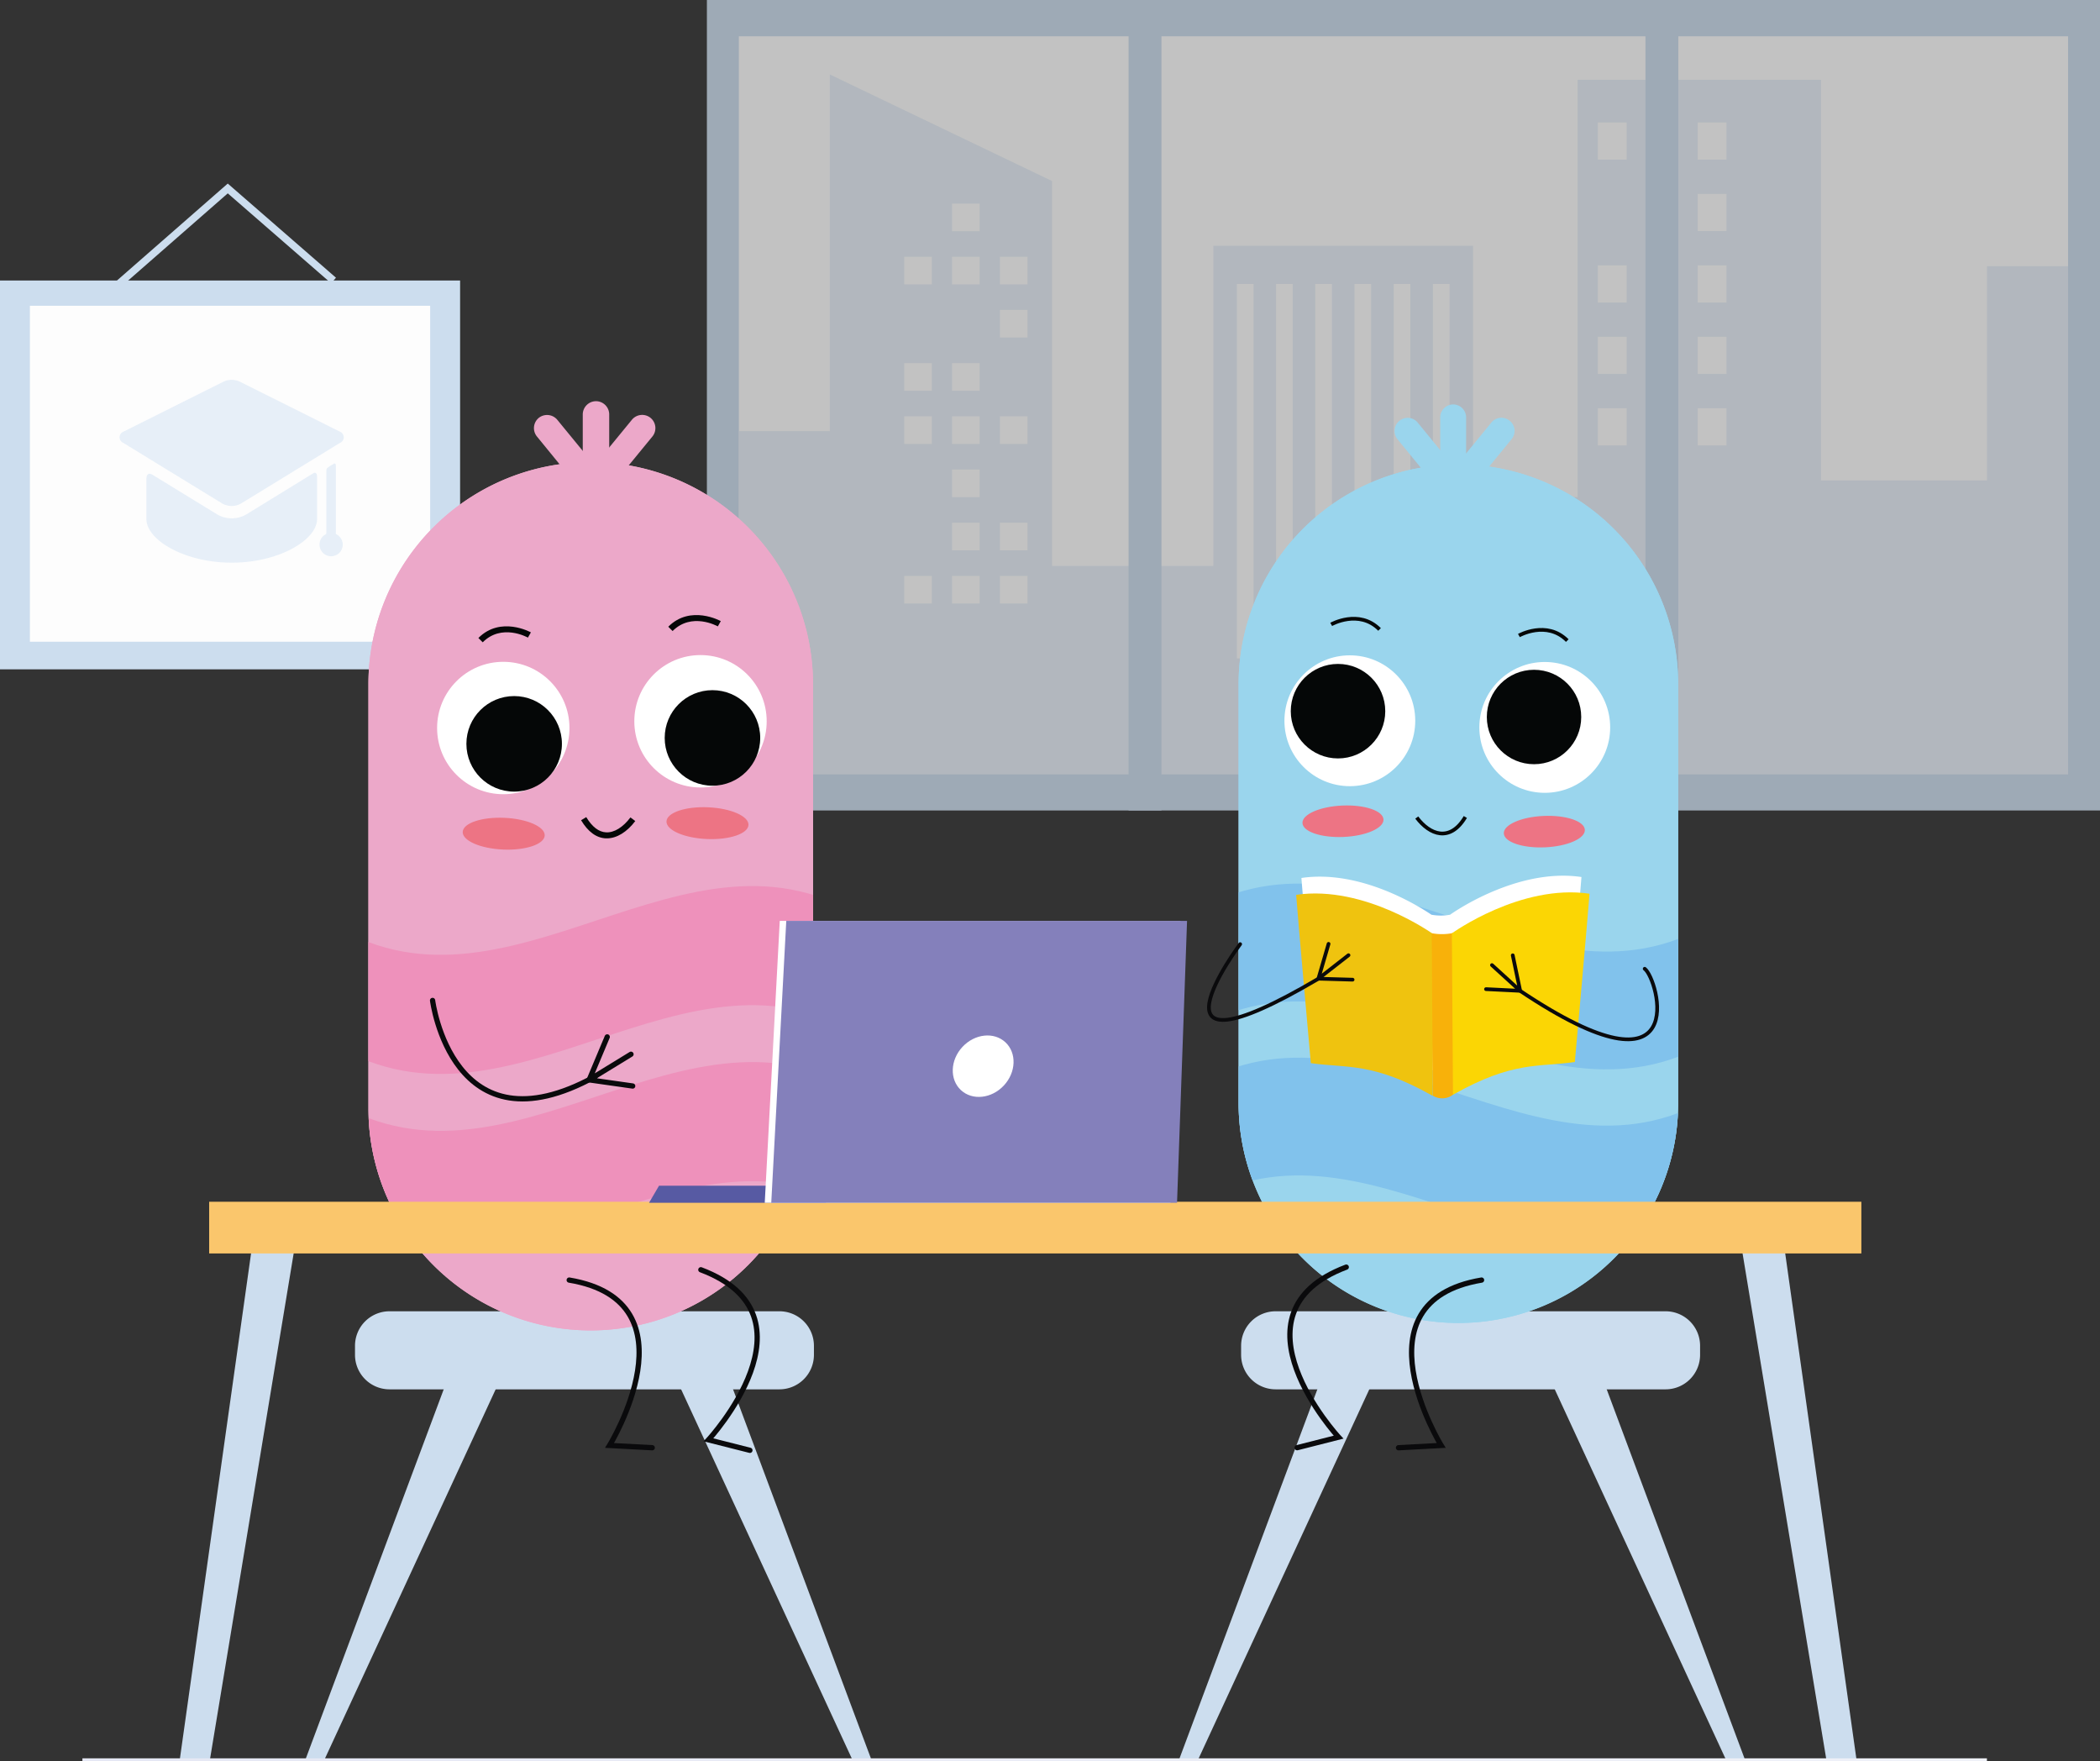 <svg id="Layer_1" data-name="Layer 1" xmlns="http://www.w3.org/2000/svg" viewBox="0 0 486.73 408.14"><rect x="0" y="0" width="486.73" height="408.14" fill="#333333" stroke="none"/><defs><clipPath id="clip-path" transform="translate(-31.45 -42.37)"><path class="cls-1" d="M202.7 50.79h308.08v170.98H202.7z"/></clipPath><clipPath id="clip-path-2" transform="translate(-31.45 -42.37)"><path class="cls-1" d="M369.47 150a50.94 50.94 0 00-50.94 51v97a50.94 50.94 0 0050.94 50.94A50.94 50.94 0 00420.41 298v-97a50.94 50.94 0 00-50.94-51z"/></clipPath><clipPath id="clip-path-5" transform="translate(-31.45 -42.37)"><path class="cls-1" d="M168.36 149.45A51.53 51.53 0 01219.89 201v98.14a51.52 51.52 0 01-51.53 51.52 51.51 51.51 0 01-51.52-51.52V201a51.51 51.51 0 0151.52-51.55z"/></clipPath><linearGradient id="linear-gradient" x1="50.55" y1="25.83" x2="491.97" y2="25.83" gradientTransform="matrix(1 0 0 -1 -31.45 433.63)" gradientUnits="userSpaceOnUse"><stop offset="0" stop-color="#e5e7f4"/><stop offset="1" stop-color="#eff1f8"/></linearGradient><style>.cls-1,.cls-15,.cls-18,.cls-19{fill:none}.cls-3{fill:#cde}.cls-4{fill:#fff}.cls-28{fill:#e0ebf7}.cls-15,.cls-18,.cls-19{stroke-miterlimit:10}.cls-9{fill:#9ad5ed}.cls-10{clip-path:url(#clip-path-2)}.cls-11{fill:#81c2ec}.cls-15,.cls-19{stroke:#0a0a0c;stroke-linecap:round}.cls-15,.cls-18{stroke-width:.86px}.cls-16{fill:#050707}.cls-17{fill:#ed7484}.cls-18{stroke:#050707}.cls-19{stroke-width:1.22px}.cls-20{fill:#eca8c9}.cls-21{clip-path:url(#clip-path-5)}.cls-22{fill:#ee91bb}</style></defs><g opacity=".7"><path class="cls-3" d="M163.84 0h322.89v187.81H163.84z"/><path class="cls-4" d="M171.25 8.41h308.08v170.98H171.25z"/><g clip-path="url(#clip-path)"><path style="isolation:isolate" opacity=".75" fill="#e0ebf7" d="M422.07 111.33V18.5h-56.41v96.7h-24.24V56.95h-60.19v74.2h-37.39v-89.2l-51.51-24.7v82.66h-29.45v82.65h323.17V61.68h-25.5v49.65h-38.48z"/><path class="cls-4" d="M231.75 59.5h6.4v6.4h-6.4zm0 12.32h6.4v6.4h-6.4zm0 24.65h6.4v6.4h-6.4zm0 24.65h6.4v6.4h-6.4zm0 12.33h6.4v6.4h-6.4zm-11.09-86.27h6.4v6.4h-6.4zm0 12.32h6.4v6.4h-6.4zm0 24.65h6.4v6.4h-6.4zm0 12.32h6.4v6.4h-6.4zm0 12.33h6.4v6.4h-6.4zm0 12.32h6.4v6.4h-6.4zm0 12.33h6.4v6.4h-6.4zM209.58 59.5h6.4v6.4h-6.4zm0 24.65h6.4v6.4h-6.4zm0 12.32h6.4v6.4h-6.4zm0 36.98h6.4v6.4h-6.4zm183.9-105.06h6.68v8.6h-6.68zm0 16.55h6.68v8.6h-6.68zm0 16.56h6.68v8.6h-6.68zm0 16.55h6.68v8.6h-6.68zm0 16.56h6.68v8.6h-6.68zm-11.57-66.22h6.68v8.6h-6.68zm0 16.55h6.68v8.6h-6.68zm0 49.67h6.68v8.6h-6.68zm-11.57-66.22h6.68v8.6h-6.68zm0 33.11h6.68v8.6h-6.68zm0 16.55h6.68v8.6h-6.68zm0 16.56h6.68v8.6h-6.68zM286.68 65.8h3.86v86.76h-3.86zm9.08 0h3.86v86.76h-3.86zm9.09 0h3.86v86.76h-3.86zm9.09 0h3.86v86.76h-3.86zm9.09 0h3.86v86.76h-3.86zm9.09 0h3.86v86.76h-3.86z"/></g><path class="cls-3" d="M381.38 0H389v187.81h-7.62zm-119.8 0h7.62v187.81h-7.62z"/></g><path class="cls-3" d="M0 65h106.64v90.11H0z"/><path fill="#fdfdfd" d="M6.93 70.86H99.7v77.85H6.93z"/><path stroke-miterlimit="10" stroke="#cde" stroke-width="1.71" fill="none" d="M27.19 66.07l25.6-22.4L77.31 65"/><path class="cls-3" d="M417.49 364.32h-90.38a8 8 0 01-8-8v-2.09a8 8 0 018-8h90.38a8 8 0 018 8v2.09a8 8 0 01-8 8z" transform="translate(-31.45 -42.37)"/><path class="cls-9" d="M369.47 150a50.94 50.94 0 00-50.94 51v97a50.94 50.94 0 0050.94 50.94A50.94 50.94 0 00420.41 298v-97a50.94 50.94 0 00-50.94-51z" transform="translate(-31.45 -42.37)"/><path class="cls-9" d="M369.47 150a50.94 50.94 0 00-50.94 51v97a50.94 50.94 0 0050.94 50.94A50.94 50.94 0 00420.41 298v-97a50.94 50.94 0 00-50.94-51z" transform="translate(-31.45 -42.37)"/><g class="cls-10"><path class="cls-11" d="M306.29 282.3c41.24-27.29 82.47 27.29 123.71 0V255c-41.24 27.29-82.47-27.29-123.71 0z" transform="translate(-31.45 -42.37)"/></g><g class="cls-10"><path class="cls-11" d="M306.29 322.63c41.24-27.29 82.47 27.28 123.71 0v-27.29c-41.24 27.29-82.47-27.29-123.71 0z" transform="translate(-31.45 -42.37)"/></g><g class="cls-10"><path class="cls-4" d="M333.09 245.82c14-2.06 27.89 7 30.14 8.52a12.14 12.14 0 004.31 0s15.23-11 30.45-8.74c-.25 3.74-3.24 37.2-3.24 37.2-8 1.14-13.72-.25-26.93 7.22a4 4 0 01-4.49.25c-13.24-7.49-18.94-6.1-27-7.24 0-.03-2.99-33.47-3.24-37.21z" transform="translate(-31.45 -42.37)"/><path d="M331.87 249.73c.26 3.93 3.4 39 3.4 39 8.41 1.2 14.38-.26 28.24 7.58l.26-37.39s-15.95-11.54-31.9-9.19z" transform="translate(-31.45 -42.37)" fill="#efc30f"/><path d="M368 258.62a13 13 0 01-4.71 0l.26 37.66a4.16 4.16 0 004.71-.26c.57.44 1.74-39.22-.26-37.4z" transform="translate(-31.45 -42.37)" fill="#f8b10a"/><path d="M399.86 249.47c-.26 3.93-3.4 39-3.4 39-8.4 1.2-14.38-.26-28.24 7.58l-.26-37.4s15.95-11.53 31.9-9.18z" transform="translate(-31.45 -42.37)" fill="#fbd604"/></g><path class="cls-15" d="M318.89 261.15s-25.1 33.5 18.17 8" transform="translate(-31.45 -42.37)"/><path class="cls-15" d="M307.93 218.72l-2.36 8.07 7.93.23m-.95-5.67l-6.98 5.44"/><path class="cls-15" d="M412.65 266.86c3.16 2.29 11.45 32.13-28.89 5.1" transform="translate(-31.45 -42.37)"/><path class="cls-15" d="M350.62 221.37l1.72 8.23-7.92-.39m1.38-5.57l6.54 5.96"/><path class="cls-9" d="M368.26 156.38a3 3 0 003-3v-14.29a3 3 0 00-3-3 3 3 0 00-3 3v14.26a3 3 0 003 3.03z" transform="translate(-31.45 -42.37)"/><path class="cls-9" d="M368.64 155.59a3.06 3.06 0 00.42-4.27l-9-11a3 3 0 00-4.27-.42 3 3 0 00-.42 4.27l9 11a3 3 0 004.27.42z" transform="translate(-31.45 -42.37)"/><path class="cls-9" d="M381.37 139.88a3 3 0 01.42 4.27l-9 11a3 3 0 01-4.27.42 3 3 0 01-.42-4.27l9-11a3 3 0 014.27-.42z" transform="translate(-31.45 -42.37)"/><circle class="cls-4" cx="358.04" cy="168.56" r="15.16"/><circle class="cls-16" cx="355.55" cy="166.15" r="10.94"/><ellipse class="cls-17" cx="389.38" cy="235.11" rx="9.4" ry="3.64" transform="rotate(-2.52 -590.156 928.611)"/><path class="cls-18" d="M371.08 231.69c-3.58 6-8.28 4.09-11.26.13" transform="translate(-31.45 -42.37)"/><circle class="cls-4" cx="312.86" cy="167.02" r="15.16"/><circle class="cls-16" cx="310.12" cy="164.8" r="10.95"/><ellipse class="cls-17" cx="342.71" cy="232.7" rx="9.4" ry="3.64" transform="rotate(-2.52 -636.728 926.222)"/><path class="cls-18" d="M351.2 188.23c-4.79-4.8-11.21-1.17-11.21-1.17m54.72 3.75c-4.79-4.8-11.21-1.17-11.21-1.17" transform="translate(-31.45 -42.37)"/><path class="cls-19" d="M374.84 339c-29.84 5-9.36 38.32-9.36 38.32l-9.89.53" transform="translate(-31.45 -42.37)"/><path class="cls-3" d="M68.11 290.17l-9.81-.5-16.62 118h6.99l19.44-117.5zm335.73 0l9.82-.5 16.62 118h-6.99l-19.45-117.5zm-282.65 18.14l-13.57.85-36.8 98.51h4.42l45.95-99.36zm30.37 0l13.57.85 36.8 98.51h-4.42l-45.95-99.36z"/><path class="cls-3" d="M212.1 364.32h-90.37a8 8 0 01-8-8v-2.09a8 8 0 018-8h90.37a8 8 0 018 8v2.09a8 8 0 01-8 8z" transform="translate(-31.45 -42.37)"/><path class="cls-20" d="M168.36 149.45A51.53 51.53 0 01219.89 201v98.14a51.52 51.52 0 01-51.53 51.52 51.51 51.51 0 01-51.52-51.52V201a51.51 51.51 0 0151.52-51.55z" transform="translate(-31.45 -42.37)"/><path class="cls-20" d="M168.36 149.45A51.53 51.53 0 01219.89 201v98.14a51.52 51.52 0 01-51.53 51.52 51.51 51.51 0 01-51.52-51.52V201a51.51 51.51 0 0151.52-51.55z" transform="translate(-31.45 -42.37)"/><g class="cls-21"><path class="cls-22" d="M232.27 283.27c-41.71-27.61-83.42 27.6-125.13 0v-27.61c41.71 27.61 83.42-27.6 125.13 0z" transform="translate(-31.45 -42.37)"/></g><g class="cls-21"><path class="cls-22" d="M232.27 324.06c-41.71-27.61-83.42 27.6-125.13 0v-27.61c41.71 27.61 83.42-27.6 125.13 0z" transform="translate(-31.45 -42.37)"/></g><path class="cls-20" d="M169.59 155.89a3.08 3.08 0 01-3.07-3.07v-14.41a3.08 3.08 0 013.07-3.07 3.07 3.07 0 013.06 3.07v14.41a3.07 3.07 0 01-3.06 3.07z" transform="translate(-31.45 -42.37)"/><path class="cls-20" d="M169.21 155.1a3.08 3.08 0 01-.43-4.32l9.14-11.15a3.08 3.08 0 014.32-.42 3.07 3.07 0 01.42 4.31l-9.14 11.15a3.08 3.08 0 01-4.31.43z" transform="translate(-31.45 -42.37)"/><path class="cls-20" d="M156.32 139.21a3.07 3.07 0 00-.42 4.31l9.1 11.15a3.07 3.07 0 004.31.42 3.06 3.06 0 00.43-4.31l-9.14-11.15a3.08 3.08 0 00-4.28-.42z" transform="translate(-31.45 -42.37)"/><circle class="cls-4" cx="116.65" cy="168.7" r="15.34"/><circle class="cls-16" cx="119.17" cy="172.37" r="11.07"/><ellipse class="cls-17" cx="148.19" cy="235.54" rx="3.68" ry="9.51" transform="rotate(-87.48 110.341 230.793)"/><path class="cls-16" d="M172.12 236.64h-.27c-2.2-.11-4.12-1.53-5.72-4.2l1.2-.72c1.35 2.25 2.89 3.44 4.59 3.53 1.87.1 3.92-1.16 5.65-3.46l1.12.84c-1.93 2.56-4.31 4.01-6.57 4.01z" transform="translate(-31.45 -42.37)"/><circle class="cls-4" cx="162.36" cy="167.14" r="15.34"/><circle class="cls-16" cx="165.13" cy="171" r="11.07"/><ellipse class="cls-17" cx="195.41" cy="233.11" rx="3.68" ry="9.51" transform="rotate(-87.48 157.56 228.353)"/><path class="cls-16" d="M187.34 188.6l-1-1c5.16-5.17 12.1-1.34 12.17-1.3l-.68 1.22c-.24-.12-6.09-3.32-10.49 1.08zm-44.01 2.61l-1-1c5.15-5.17 12.1-1.34 12.17-1.3l-.69 1.21c-.23-.12-6.08-3.32-10.48 1.09z" transform="translate(-31.45 -42.37)"/><path fill="#fac66c" d="M48.48 278.48h382.94v11.98H48.48z"/><path class="cls-19" d="M163.38 339c29.83 5 9.35 38.32 9.35 38.32l9.89.53" transform="translate(-31.45 -42.37)"/><path fill="#575aa3" d="M191.43 278.72h-41l2.32-3.96h38.68v3.96z"/><path class="cls-4" d="M177.25 278.72h94.05l2.32-65.32h-92.89l-3.48 65.32z"/><path fill="#8480bb" d="M178.76 278.72h94.05l2.32-65.32h-92.89l-3.48 65.32z"/><ellipse class="cls-4" cx="259.33" cy="289.43" rx="7.57" ry="6.56" transform="rotate(-47.04 194.935 304.387)"/><path class="cls-19" d="M131.71 274.2s4.55 35.88 37.69 17.62" transform="translate(-31.45 -42.37)"/><path class="cls-19" d="M140.74 240.28l-4.18 9.95 10.08 1.43m-.39-7.36l-9.69 5.93"/><path class="cls-19" d="M193.89 336.61c28.31 10.68 1.77 39.41 1.77 39.41l9.6 2.43" transform="translate(-31.45 -42.37)"/><path class="cls-3" d="M323.68 308.31l-13.57.85-36.8 98.51h4.42l45.95-99.36zm30.37 0l13.57.85 36.79 98.51h-4.42l-45.94-99.36z"/><path stroke-width=".69" stroke="url(#linear-gradient)" stroke-miterlimit="10" fill="none" d="M19.1 407.8h441.42"/><path class="cls-19" d="M343.48 336c-28.31 10.68-1.78 39.4-1.78 39.4l-9.6 2.44" transform="translate(-31.45 -42.37)"/><g opacity=".75"><path class="cls-28" d="M88.5 161.6a6.76 6.76 0 01-6.67 0l-15.09-9.25s-1.36-.84-1.36 1.05v9.24c0 4.87 8.86 10.12 19.78 10.12s19.78-5.25 19.78-10.12v-9.76c0-1.51-1-.77-1-.77z" transform="translate(-31.45 -42.37)"/><path class="cls-28" d="M110.25 145a1.4 1.4 0 000-2.59l-23-11.49a4.45 4.45 0 00-4.22 0l-23 11.49a1.4 1.4 0 000 2.59l23 14.09a4.45 4.45 0 004.22 0m22.05 6.79v-15.57s0-.73-.42-.49a12.42 12.42 0 00-1.52.94c-.35.3-.27 1-.27 1v14.13a.43.43 0 01-.25.35 2.65 2.65 0 00-1.33 2.31 2.69 2.69 0 104-2.32.41.41 0 01-.25-.34z" transform="translate(-31.45 -42.37)"/></g></svg>